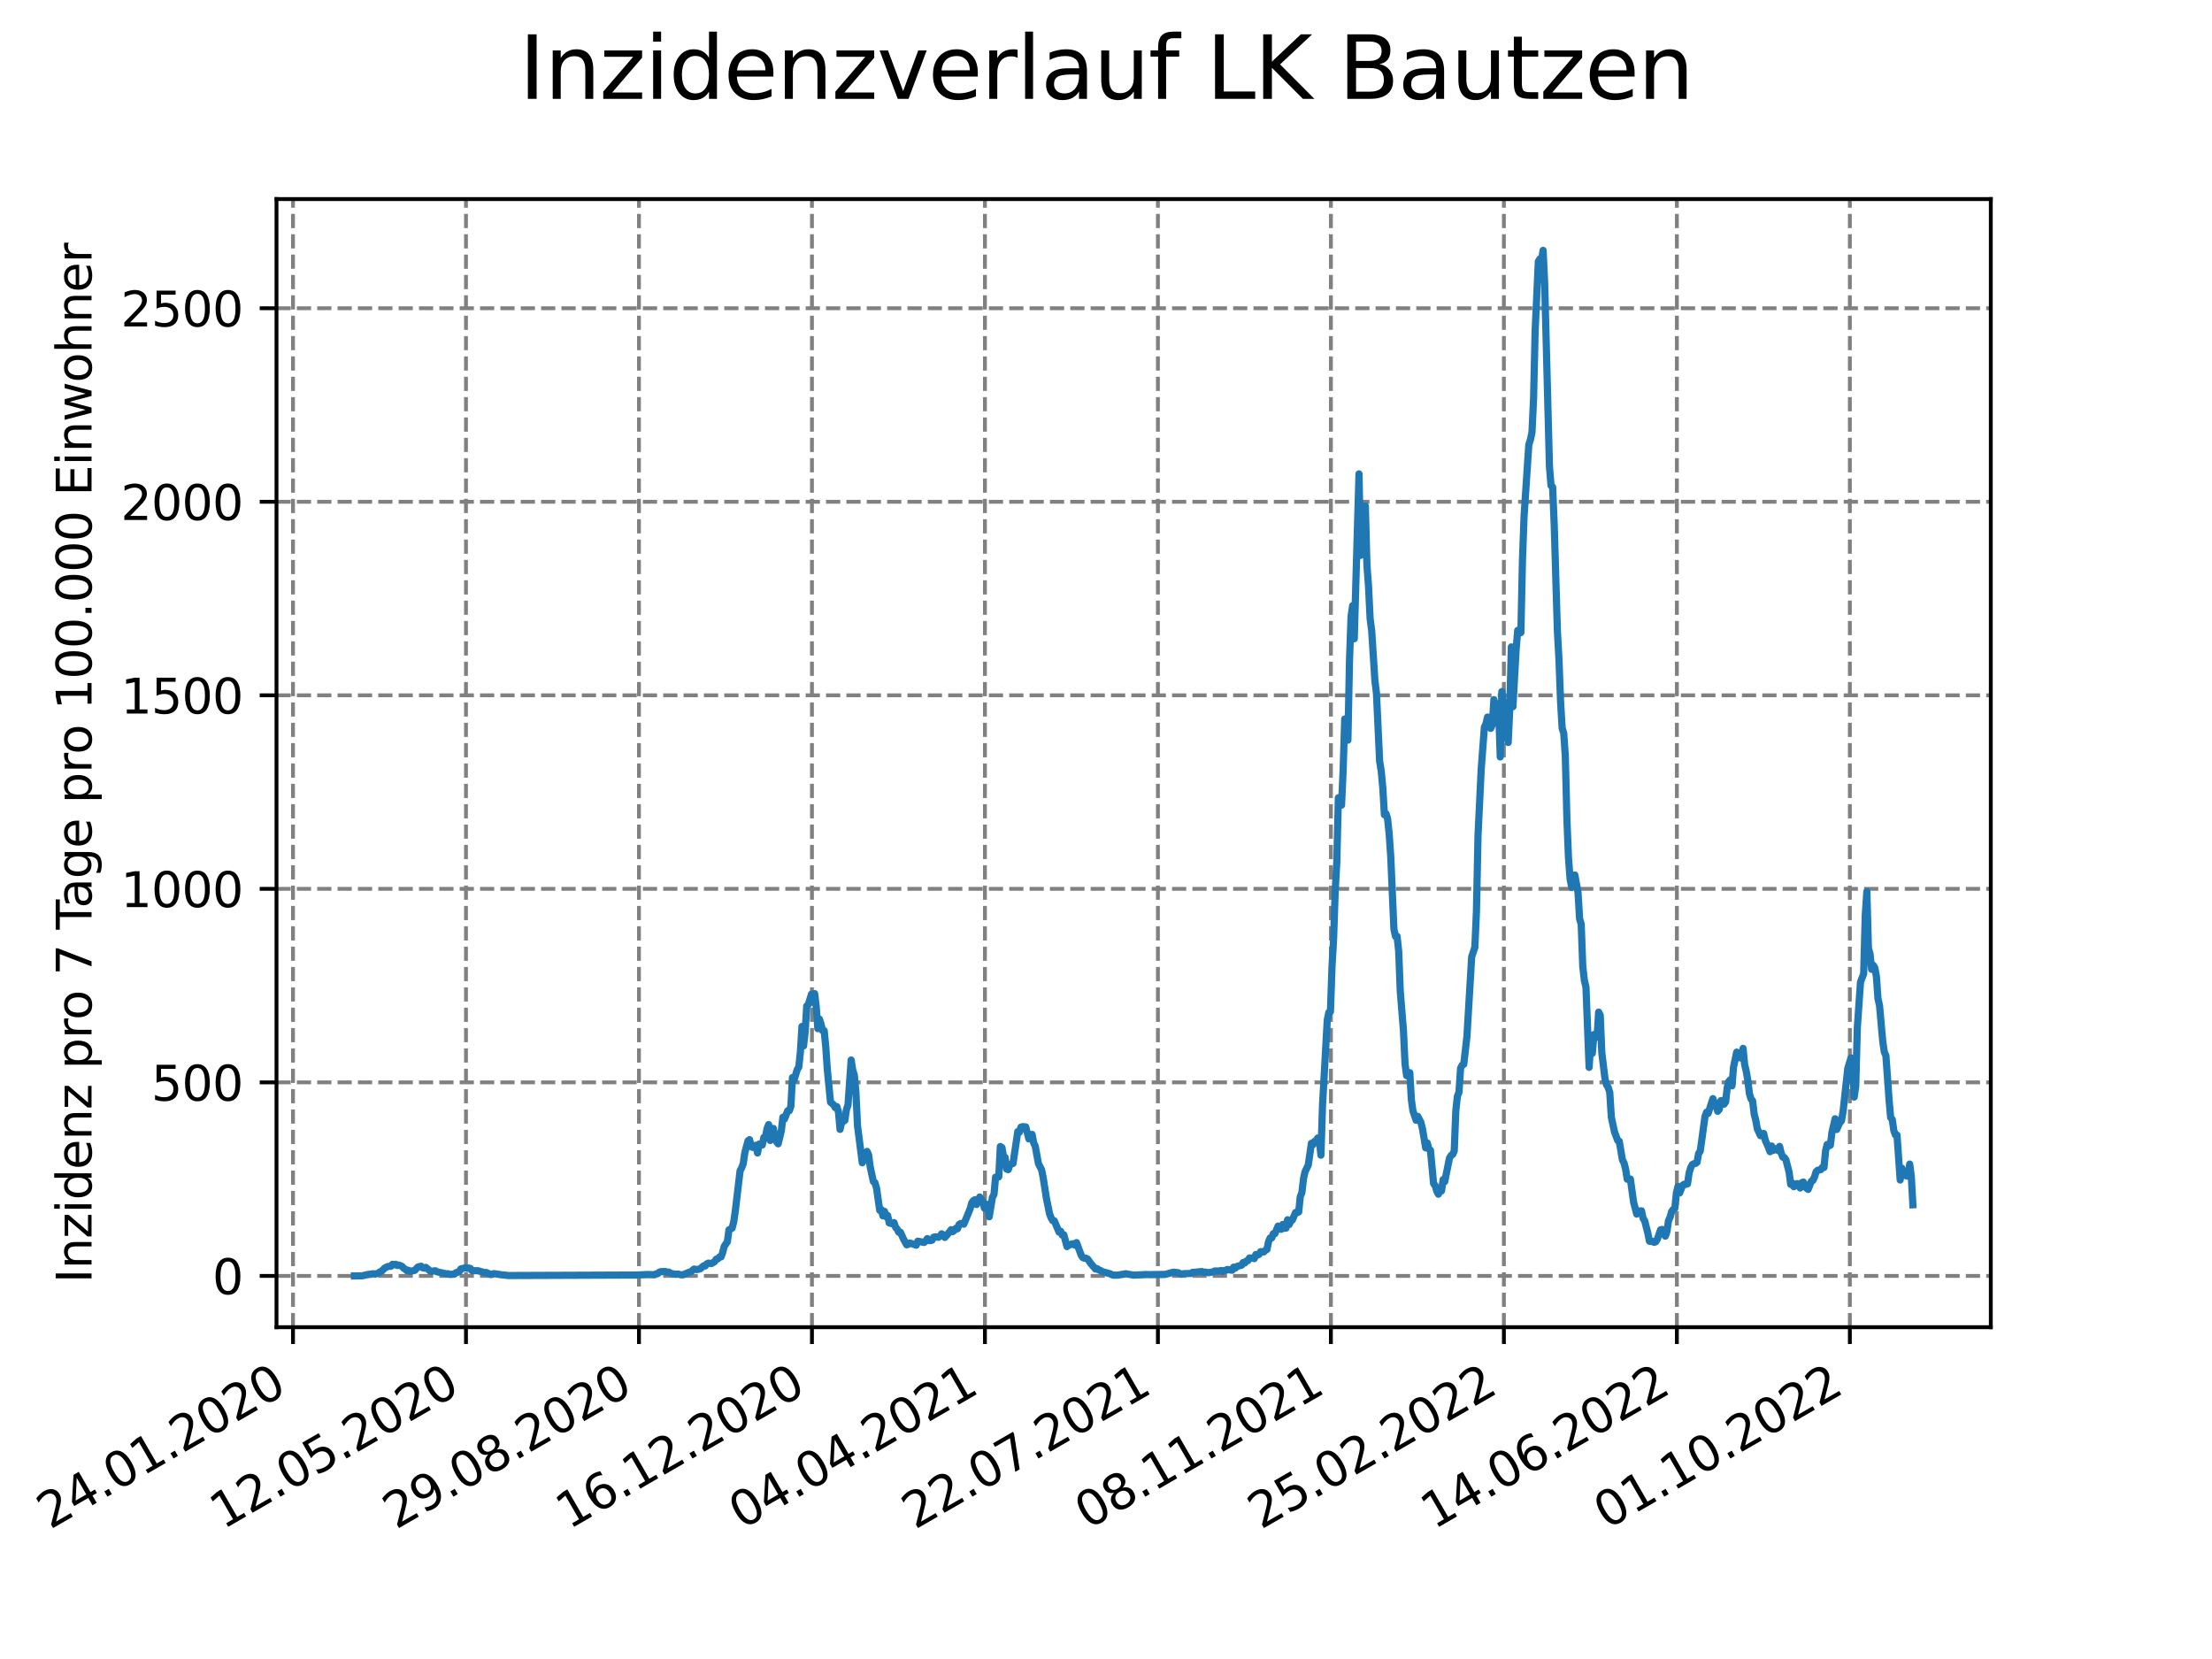 <?xml version="1.0" encoding="utf-8" standalone="no"?>
<!DOCTYPE svg PUBLIC "-//W3C//DTD SVG 1.1//EN"
  "http://www.w3.org/Graphics/SVG/1.1/DTD/svg11.dtd">
<svg xmlns:xlink="http://www.w3.org/1999/xlink" width="460.8pt" height="345.6pt" viewBox="0 0 460.8 345.6" xmlns="http://www.w3.org/2000/svg" version="1.1">
 <defs>
  <style type="text/css">*{stroke-linejoin: round; stroke-linecap: butt}</style>
 </defs>
 <g id="figure_1">
  <g id="patch_1">
   <path d="M 0 345.6 
L 460.8 345.6 
L 460.8 0 
L 0 0 
z
" style="fill: #ffffff"/>
  </g>
  <g id="axes_1">
   <g id="patch_2">
    <path d="M 57.6 276.48 
L 414.72 276.48 
L 414.72 41.472 
L 57.6 41.472 
z
" style="fill: #ffffff"/>
   </g>
   <g id="matplotlib.axis_1">
    <g id="xtick_1">
     <g id="line2d_1">
      <path d="M 61.036 276.48 
L 61.036 41.472 
" clip-path="url(#p837b05afe1)" style="fill: none; stroke-dasharray: 2.96,1.28; stroke-dashoffset: 0; stroke: #808080; stroke-width: 0.8"/>
     </g>
     <g id="line2d_2">
      <defs>
       <path id="mcf8ef1cd35" d="M 0 0 
L 0 3.5 
" style="stroke: #000000; stroke-width: 0.8"/>
      </defs>
      <g>
       <use xlink:href="#mcf8ef1cd35" x="61.036" y="276.48" style="stroke: #000000; stroke-width: 0.8"/>
      </g>
     </g>
     <g id="text_1">
      <!-- 24.01.2020 -->
      <g transform="translate(10.41 318.689) rotate(-30) scale(0.1 -0.1)">
       <defs>
        <path id="DejaVuSans-32" d="M 1228 531 
L 3431 531 
L 3431 0 
L 469 0 
L 469 531 
Q 828 903 1448 1529 
Q 2069 2156 2228 2338 
Q 2531 2678 2651 2914 
Q 2772 3150 2772 3378 
Q 2772 3750 2511 3984 
Q 2250 4219 1831 4219 
Q 1534 4219 1204 4116 
Q 875 4013 500 3803 
L 500 4441 
Q 881 4594 1212 4672 
Q 1544 4750 1819 4750 
Q 2544 4750 2975 4387 
Q 3406 4025 3406 3419 
Q 3406 3131 3298 2873 
Q 3191 2616 2906 2266 
Q 2828 2175 2409 1742 
Q 1991 1309 1228 531 
z
" transform="scale(0.016)"/>
        <path id="DejaVuSans-34" d="M 2419 4116 
L 825 1625 
L 2419 1625 
L 2419 4116 
z
M 2253 4666 
L 3047 4666 
L 3047 1625 
L 3713 1625 
L 3713 1100 
L 3047 1100 
L 3047 0 
L 2419 0 
L 2419 1100 
L 313 1100 
L 313 1709 
L 2253 4666 
z
" transform="scale(0.016)"/>
        <path id="DejaVuSans-2e" d="M 684 794 
L 1344 794 
L 1344 0 
L 684 0 
L 684 794 
z
" transform="scale(0.016)"/>
        <path id="DejaVuSans-30" d="M 2034 4250 
Q 1547 4250 1301 3770 
Q 1056 3291 1056 2328 
Q 1056 1369 1301 889 
Q 1547 409 2034 409 
Q 2525 409 2770 889 
Q 3016 1369 3016 2328 
Q 3016 3291 2770 3770 
Q 2525 4250 2034 4250 
z
M 2034 4750 
Q 2819 4750 3233 4129 
Q 3647 3509 3647 2328 
Q 3647 1150 3233 529 
Q 2819 -91 2034 -91 
Q 1250 -91 836 529 
Q 422 1150 422 2328 
Q 422 3509 836 4129 
Q 1250 4750 2034 4750 
z
" transform="scale(0.016)"/>
        <path id="DejaVuSans-31" d="M 794 531 
L 1825 531 
L 1825 4091 
L 703 3866 
L 703 4441 
L 1819 4666 
L 2450 4666 
L 2450 531 
L 3481 531 
L 3481 0 
L 794 0 
L 794 531 
z
" transform="scale(0.016)"/>
       </defs>
       <use xlink:href="#DejaVuSans-32"/>
       <use xlink:href="#DejaVuSans-34" x="63.623"/>
       <use xlink:href="#DejaVuSans-2e" x="127.246"/>
       <use xlink:href="#DejaVuSans-30" x="159.033"/>
       <use xlink:href="#DejaVuSans-31" x="222.656"/>
       <use xlink:href="#DejaVuSans-2e" x="286.279"/>
       <use xlink:href="#DejaVuSans-32" x="318.066"/>
       <use xlink:href="#DejaVuSans-30" x="381.689"/>
       <use xlink:href="#DejaVuSans-32" x="445.312"/>
       <use xlink:href="#DejaVuSans-30" x="508.936"/>
      </g>
     </g>
    </g>
    <g id="xtick_2">
     <g id="line2d_3">
      <path d="M 97.072 276.48 
L 97.072 41.472 
" clip-path="url(#p837b05afe1)" style="fill: none; stroke-dasharray: 2.96,1.28; stroke-dashoffset: 0; stroke: #808080; stroke-width: 0.8"/>
     </g>
     <g id="line2d_4">
      <g>
       <use xlink:href="#mcf8ef1cd35" x="97.072" y="276.48" style="stroke: #000000; stroke-width: 0.8"/>
      </g>
     </g>
     <g id="text_2">
      <!-- 12.05.2020 -->
      <g transform="translate(46.446 318.689) rotate(-30) scale(0.1 -0.1)">
       <defs>
        <path id="DejaVuSans-35" d="M 691 4666 
L 3169 4666 
L 3169 4134 
L 1269 4134 
L 1269 2991 
Q 1406 3038 1543 3061 
Q 1681 3084 1819 3084 
Q 2600 3084 3056 2656 
Q 3513 2228 3513 1497 
Q 3513 744 3044 326 
Q 2575 -91 1722 -91 
Q 1428 -91 1123 -41 
Q 819 9 494 109 
L 494 744 
Q 775 591 1075 516 
Q 1375 441 1709 441 
Q 2250 441 2565 725 
Q 2881 1009 2881 1497 
Q 2881 1984 2565 2268 
Q 2250 2553 1709 2553 
Q 1456 2553 1204 2497 
Q 953 2441 691 2322 
L 691 4666 
z
" transform="scale(0.016)"/>
       </defs>
       <use xlink:href="#DejaVuSans-31"/>
       <use xlink:href="#DejaVuSans-32" x="63.623"/>
       <use xlink:href="#DejaVuSans-2e" x="127.246"/>
       <use xlink:href="#DejaVuSans-30" x="159.033"/>
       <use xlink:href="#DejaVuSans-35" x="222.656"/>
       <use xlink:href="#DejaVuSans-2e" x="286.279"/>
       <use xlink:href="#DejaVuSans-32" x="318.066"/>
       <use xlink:href="#DejaVuSans-30" x="381.689"/>
       <use xlink:href="#DejaVuSans-32" x="445.312"/>
       <use xlink:href="#DejaVuSans-30" x="508.936"/>
      </g>
     </g>
    </g>
    <g id="xtick_3">
     <g id="line2d_5">
      <path d="M 133.108 276.48 
L 133.108 41.472 
" clip-path="url(#p837b05afe1)" style="fill: none; stroke-dasharray: 2.96,1.28; stroke-dashoffset: 0; stroke: #808080; stroke-width: 0.8"/>
     </g>
     <g id="line2d_6">
      <g>
       <use xlink:href="#mcf8ef1cd35" x="133.108" y="276.48" style="stroke: #000000; stroke-width: 0.8"/>
      </g>
     </g>
     <g id="text_3">
      <!-- 29.08.2020 -->
      <g transform="translate(82.482 318.689) rotate(-30) scale(0.1 -0.1)">
       <defs>
        <path id="DejaVuSans-39" d="M 703 97 
L 703 672 
Q 941 559 1184 500 
Q 1428 441 1663 441 
Q 2288 441 2617 861 
Q 2947 1281 2994 2138 
Q 2813 1869 2534 1725 
Q 2256 1581 1919 1581 
Q 1219 1581 811 2004 
Q 403 2428 403 3163 
Q 403 3881 828 4315 
Q 1253 4750 1959 4750 
Q 2769 4750 3195 4129 
Q 3622 3509 3622 2328 
Q 3622 1225 3098 567 
Q 2575 -91 1691 -91 
Q 1453 -91 1209 -44 
Q 966 3 703 97 
z
M 1959 2075 
Q 2384 2075 2632 2365 
Q 2881 2656 2881 3163 
Q 2881 3666 2632 3958 
Q 2384 4250 1959 4250 
Q 1534 4250 1286 3958 
Q 1038 3666 1038 3163 
Q 1038 2656 1286 2365 
Q 1534 2075 1959 2075 
z
" transform="scale(0.016)"/>
        <path id="DejaVuSans-38" d="M 2034 2216 
Q 1584 2216 1326 1975 
Q 1069 1734 1069 1313 
Q 1069 891 1326 650 
Q 1584 409 2034 409 
Q 2484 409 2743 651 
Q 3003 894 3003 1313 
Q 3003 1734 2745 1975 
Q 2488 2216 2034 2216 
z
M 1403 2484 
Q 997 2584 770 2862 
Q 544 3141 544 3541 
Q 544 4100 942 4425 
Q 1341 4750 2034 4750 
Q 2731 4750 3128 4425 
Q 3525 4100 3525 3541 
Q 3525 3141 3298 2862 
Q 3072 2584 2669 2484 
Q 3125 2378 3379 2068 
Q 3634 1759 3634 1313 
Q 3634 634 3220 271 
Q 2806 -91 2034 -91 
Q 1263 -91 848 271 
Q 434 634 434 1313 
Q 434 1759 690 2068 
Q 947 2378 1403 2484 
z
M 1172 3481 
Q 1172 3119 1398 2916 
Q 1625 2713 2034 2713 
Q 2441 2713 2670 2916 
Q 2900 3119 2900 3481 
Q 2900 3844 2670 4047 
Q 2441 4250 2034 4250 
Q 1625 4250 1398 4047 
Q 1172 3844 1172 3481 
z
" transform="scale(0.016)"/>
       </defs>
       <use xlink:href="#DejaVuSans-32"/>
       <use xlink:href="#DejaVuSans-39" x="63.623"/>
       <use xlink:href="#DejaVuSans-2e" x="127.246"/>
       <use xlink:href="#DejaVuSans-30" x="159.033"/>
       <use xlink:href="#DejaVuSans-38" x="222.656"/>
       <use xlink:href="#DejaVuSans-2e" x="286.279"/>
       <use xlink:href="#DejaVuSans-32" x="318.066"/>
       <use xlink:href="#DejaVuSans-30" x="381.689"/>
       <use xlink:href="#DejaVuSans-32" x="445.312"/>
       <use xlink:href="#DejaVuSans-30" x="508.936"/>
      </g>
     </g>
    </g>
    <g id="xtick_4">
     <g id="line2d_7">
      <path d="M 169.144 276.48 
L 169.144 41.472 
" clip-path="url(#p837b05afe1)" style="fill: none; stroke-dasharray: 2.96,1.28; stroke-dashoffset: 0; stroke: #808080; stroke-width: 0.8"/>
     </g>
     <g id="line2d_8">
      <g>
       <use xlink:href="#mcf8ef1cd35" x="169.144" y="276.48" style="stroke: #000000; stroke-width: 0.8"/>
      </g>
     </g>
     <g id="text_4">
      <!-- 16.12.2020 -->
      <g transform="translate(118.518 318.689) rotate(-30) scale(0.1 -0.1)">
       <defs>
        <path id="DejaVuSans-36" d="M 2113 2584 
Q 1688 2584 1439 2293 
Q 1191 2003 1191 1497 
Q 1191 994 1439 701 
Q 1688 409 2113 409 
Q 2538 409 2786 701 
Q 3034 994 3034 1497 
Q 3034 2003 2786 2293 
Q 2538 2584 2113 2584 
z
M 3366 4563 
L 3366 3988 
Q 3128 4100 2886 4159 
Q 2644 4219 2406 4219 
Q 1781 4219 1451 3797 
Q 1122 3375 1075 2522 
Q 1259 2794 1537 2939 
Q 1816 3084 2150 3084 
Q 2853 3084 3261 2657 
Q 3669 2231 3669 1497 
Q 3669 778 3244 343 
Q 2819 -91 2113 -91 
Q 1303 -91 875 529 
Q 447 1150 447 2328 
Q 447 3434 972 4092 
Q 1497 4750 2381 4750 
Q 2619 4750 2861 4703 
Q 3103 4656 3366 4563 
z
" transform="scale(0.016)"/>
       </defs>
       <use xlink:href="#DejaVuSans-31"/>
       <use xlink:href="#DejaVuSans-36" x="63.623"/>
       <use xlink:href="#DejaVuSans-2e" x="127.246"/>
       <use xlink:href="#DejaVuSans-31" x="159.033"/>
       <use xlink:href="#DejaVuSans-32" x="222.656"/>
       <use xlink:href="#DejaVuSans-2e" x="286.279"/>
       <use xlink:href="#DejaVuSans-32" x="318.066"/>
       <use xlink:href="#DejaVuSans-30" x="381.689"/>
       <use xlink:href="#DejaVuSans-32" x="445.312"/>
       <use xlink:href="#DejaVuSans-30" x="508.936"/>
      </g>
     </g>
    </g>
    <g id="xtick_5">
     <g id="line2d_9">
      <path d="M 205.18 276.48 
L 205.18 41.472 
" clip-path="url(#p837b05afe1)" style="fill: none; stroke-dasharray: 2.96,1.28; stroke-dashoffset: 0; stroke: #808080; stroke-width: 0.8"/>
     </g>
     <g id="line2d_10">
      <g>
       <use xlink:href="#mcf8ef1cd35" x="205.18" y="276.48" style="stroke: #000000; stroke-width: 0.8"/>
      </g>
     </g>
     <g id="text_5">
      <!-- 04.04.2021 -->
      <g transform="translate(154.554 318.689) rotate(-30) scale(0.1 -0.1)">
       <use xlink:href="#DejaVuSans-30"/>
       <use xlink:href="#DejaVuSans-34" x="63.623"/>
       <use xlink:href="#DejaVuSans-2e" x="127.246"/>
       <use xlink:href="#DejaVuSans-30" x="159.033"/>
       <use xlink:href="#DejaVuSans-34" x="222.656"/>
       <use xlink:href="#DejaVuSans-2e" x="286.279"/>
       <use xlink:href="#DejaVuSans-32" x="318.066"/>
       <use xlink:href="#DejaVuSans-30" x="381.689"/>
       <use xlink:href="#DejaVuSans-32" x="445.312"/>
       <use xlink:href="#DejaVuSans-31" x="508.936"/>
      </g>
     </g>
    </g>
    <g id="xtick_6">
     <g id="line2d_11">
      <path d="M 241.216 276.48 
L 241.216 41.472 
" clip-path="url(#p837b05afe1)" style="fill: none; stroke-dasharray: 2.96,1.28; stroke-dashoffset: 0; stroke: #808080; stroke-width: 0.8"/>
     </g>
     <g id="line2d_12">
      <g>
       <use xlink:href="#mcf8ef1cd35" x="241.216" y="276.48" style="stroke: #000000; stroke-width: 0.8"/>
      </g>
     </g>
     <g id="text_6">
      <!-- 22.07.2021 -->
      <g transform="translate(190.59 318.689) rotate(-30) scale(0.1 -0.1)">
       <defs>
        <path id="DejaVuSans-37" d="M 525 4666 
L 3525 4666 
L 3525 4397 
L 1831 0 
L 1172 0 
L 2766 4134 
L 525 4134 
L 525 4666 
z
" transform="scale(0.016)"/>
       </defs>
       <use xlink:href="#DejaVuSans-32"/>
       <use xlink:href="#DejaVuSans-32" x="63.623"/>
       <use xlink:href="#DejaVuSans-2e" x="127.246"/>
       <use xlink:href="#DejaVuSans-30" x="159.033"/>
       <use xlink:href="#DejaVuSans-37" x="222.656"/>
       <use xlink:href="#DejaVuSans-2e" x="286.279"/>
       <use xlink:href="#DejaVuSans-32" x="318.066"/>
       <use xlink:href="#DejaVuSans-30" x="381.689"/>
       <use xlink:href="#DejaVuSans-32" x="445.312"/>
       <use xlink:href="#DejaVuSans-31" x="508.936"/>
      </g>
     </g>
    </g>
    <g id="xtick_7">
     <g id="line2d_13">
      <path d="M 277.252 276.48 
L 277.252 41.472 
" clip-path="url(#p837b05afe1)" style="fill: none; stroke-dasharray: 2.96,1.28; stroke-dashoffset: 0; stroke: #808080; stroke-width: 0.8"/>
     </g>
     <g id="line2d_14">
      <g>
       <use xlink:href="#mcf8ef1cd35" x="277.252" y="276.48" style="stroke: #000000; stroke-width: 0.8"/>
      </g>
     </g>
     <g id="text_7">
      <!-- 08.11.2021 -->
      <g transform="translate(226.626 318.689) rotate(-30) scale(0.1 -0.1)">
       <use xlink:href="#DejaVuSans-30"/>
       <use xlink:href="#DejaVuSans-38" x="63.623"/>
       <use xlink:href="#DejaVuSans-2e" x="127.246"/>
       <use xlink:href="#DejaVuSans-31" x="159.033"/>
       <use xlink:href="#DejaVuSans-31" x="222.656"/>
       <use xlink:href="#DejaVuSans-2e" x="286.279"/>
       <use xlink:href="#DejaVuSans-32" x="318.066"/>
       <use xlink:href="#DejaVuSans-30" x="381.689"/>
       <use xlink:href="#DejaVuSans-32" x="445.312"/>
       <use xlink:href="#DejaVuSans-31" x="508.936"/>
      </g>
     </g>
    </g>
    <g id="xtick_8">
     <g id="line2d_15">
      <path d="M 313.287 276.48 
L 313.287 41.472 
" clip-path="url(#p837b05afe1)" style="fill: none; stroke-dasharray: 2.96,1.28; stroke-dashoffset: 0; stroke: #808080; stroke-width: 0.8"/>
     </g>
     <g id="line2d_16">
      <g>
       <use xlink:href="#mcf8ef1cd35" x="313.287" y="276.48" style="stroke: #000000; stroke-width: 0.8"/>
      </g>
     </g>
     <g id="text_8">
      <!-- 25.02.2022 -->
      <g transform="translate(262.662 318.689) rotate(-30) scale(0.1 -0.1)">
       <use xlink:href="#DejaVuSans-32"/>
       <use xlink:href="#DejaVuSans-35" x="63.623"/>
       <use xlink:href="#DejaVuSans-2e" x="127.246"/>
       <use xlink:href="#DejaVuSans-30" x="159.033"/>
       <use xlink:href="#DejaVuSans-32" x="222.656"/>
       <use xlink:href="#DejaVuSans-2e" x="286.279"/>
       <use xlink:href="#DejaVuSans-32" x="318.066"/>
       <use xlink:href="#DejaVuSans-30" x="381.689"/>
       <use xlink:href="#DejaVuSans-32" x="445.312"/>
       <use xlink:href="#DejaVuSans-32" x="508.936"/>
      </g>
     </g>
    </g>
    <g id="xtick_9">
     <g id="line2d_17">
      <path d="M 349.323 276.48 
L 349.323 41.472 
" clip-path="url(#p837b05afe1)" style="fill: none; stroke-dasharray: 2.96,1.28; stroke-dashoffset: 0; stroke: #808080; stroke-width: 0.8"/>
     </g>
     <g id="line2d_18">
      <g>
       <use xlink:href="#mcf8ef1cd35" x="349.323" y="276.48" style="stroke: #000000; stroke-width: 0.8"/>
      </g>
     </g>
     <g id="text_9">
      <!-- 14.06.2022 -->
      <g transform="translate(298.698 318.689) rotate(-30) scale(0.1 -0.1)">
       <use xlink:href="#DejaVuSans-31"/>
       <use xlink:href="#DejaVuSans-34" x="63.623"/>
       <use xlink:href="#DejaVuSans-2e" x="127.246"/>
       <use xlink:href="#DejaVuSans-30" x="159.033"/>
       <use xlink:href="#DejaVuSans-36" x="222.656"/>
       <use xlink:href="#DejaVuSans-2e" x="286.279"/>
       <use xlink:href="#DejaVuSans-32" x="318.066"/>
       <use xlink:href="#DejaVuSans-30" x="381.689"/>
       <use xlink:href="#DejaVuSans-32" x="445.312"/>
       <use xlink:href="#DejaVuSans-32" x="508.936"/>
      </g>
     </g>
    </g>
    <g id="xtick_10">
     <g id="line2d_19">
      <path d="M 385.359 276.48 
L 385.359 41.472 
" clip-path="url(#p837b05afe1)" style="fill: none; stroke-dasharray: 2.96,1.28; stroke-dashoffset: 0; stroke: #808080; stroke-width: 0.8"/>
     </g>
     <g id="line2d_20">
      <g>
       <use xlink:href="#mcf8ef1cd35" x="385.359" y="276.48" style="stroke: #000000; stroke-width: 0.8"/>
      </g>
     </g>
     <g id="text_10">
      <!-- 01.10.2022 -->
      <g transform="translate(334.734 318.689) rotate(-30) scale(0.1 -0.1)">
       <use xlink:href="#DejaVuSans-30"/>
       <use xlink:href="#DejaVuSans-31" x="63.623"/>
       <use xlink:href="#DejaVuSans-2e" x="127.246"/>
       <use xlink:href="#DejaVuSans-31" x="159.033"/>
       <use xlink:href="#DejaVuSans-30" x="222.656"/>
       <use xlink:href="#DejaVuSans-2e" x="286.279"/>
       <use xlink:href="#DejaVuSans-32" x="318.066"/>
       <use xlink:href="#DejaVuSans-30" x="381.689"/>
       <use xlink:href="#DejaVuSans-32" x="445.312"/>
       <use xlink:href="#DejaVuSans-32" x="508.936"/>
      </g>
     </g>
    </g>
   </g>
   <g id="matplotlib.axis_2">
    <g id="ytick_1">
     <g id="line2d_21">
      <path d="M 57.6 265.798 
L 414.72 265.798 
" clip-path="url(#p837b05afe1)" style="fill: none; stroke-dasharray: 2.96,1.28; stroke-dashoffset: 0; stroke: #808080; stroke-width: 0.8"/>
     </g>
     <g id="line2d_22">
      <defs>
       <path id="m44901a40d3" d="M 0 0 
L -3.5 0 
" style="stroke: #000000; stroke-width: 0.8"/>
      </defs>
      <g>
       <use xlink:href="#m44901a40d3" x="57.6" y="265.798" style="stroke: #000000; stroke-width: 0.8"/>
      </g>
     </g>
     <g id="text_11">
      <!-- 0 -->
      <g transform="translate(44.237 269.597) scale(0.1 -0.1)">
       <use xlink:href="#DejaVuSans-30"/>
      </g>
     </g>
    </g>
    <g id="ytick_2">
     <g id="line2d_23">
      <path d="M 57.6 225.48 
L 414.72 225.48 
" clip-path="url(#p837b05afe1)" style="fill: none; stroke-dasharray: 2.96,1.28; stroke-dashoffset: 0; stroke: #808080; stroke-width: 0.8"/>
     </g>
     <g id="line2d_24">
      <g>
       <use xlink:href="#m44901a40d3" x="57.6" y="225.48" style="stroke: #000000; stroke-width: 0.8"/>
      </g>
     </g>
     <g id="text_12">
      <!-- 500 -->
      <g transform="translate(31.512 229.279) scale(0.1 -0.1)">
       <use xlink:href="#DejaVuSans-35"/>
       <use xlink:href="#DejaVuSans-30" x="63.623"/>
       <use xlink:href="#DejaVuSans-30" x="127.246"/>
      </g>
     </g>
    </g>
    <g id="ytick_3">
     <g id="line2d_25">
      <path d="M 57.6 185.161 
L 414.72 185.161 
" clip-path="url(#p837b05afe1)" style="fill: none; stroke-dasharray: 2.96,1.28; stroke-dashoffset: 0; stroke: #808080; stroke-width: 0.8"/>
     </g>
     <g id="line2d_26">
      <g>
       <use xlink:href="#m44901a40d3" x="57.6" y="185.161" style="stroke: #000000; stroke-width: 0.8"/>
      </g>
     </g>
     <g id="text_13">
      <!-- 1000 -->
      <g transform="translate(25.15 188.961) scale(0.1 -0.1)">
       <use xlink:href="#DejaVuSans-31"/>
       <use xlink:href="#DejaVuSans-30" x="63.623"/>
       <use xlink:href="#DejaVuSans-30" x="127.246"/>
       <use xlink:href="#DejaVuSans-30" x="190.869"/>
      </g>
     </g>
    </g>
    <g id="ytick_4">
     <g id="line2d_27">
      <path d="M 57.6 144.843 
L 414.72 144.843 
" clip-path="url(#p837b05afe1)" style="fill: none; stroke-dasharray: 2.96,1.28; stroke-dashoffset: 0; stroke: #808080; stroke-width: 0.8"/>
     </g>
     <g id="line2d_28">
      <g>
       <use xlink:href="#m44901a40d3" x="57.6" y="144.843" style="stroke: #000000; stroke-width: 0.8"/>
      </g>
     </g>
     <g id="text_14">
      <!-- 1500 -->
      <g transform="translate(25.15 148.643) scale(0.1 -0.1)">
       <use xlink:href="#DejaVuSans-31"/>
       <use xlink:href="#DejaVuSans-35" x="63.623"/>
       <use xlink:href="#DejaVuSans-30" x="127.246"/>
       <use xlink:href="#DejaVuSans-30" x="190.869"/>
      </g>
     </g>
    </g>
    <g id="ytick_5">
     <g id="line2d_29">
      <path d="M 57.6 104.525 
L 414.72 104.525 
" clip-path="url(#p837b05afe1)" style="fill: none; stroke-dasharray: 2.96,1.28; stroke-dashoffset: 0; stroke: #808080; stroke-width: 0.8"/>
     </g>
     <g id="line2d_30">
      <g>
       <use xlink:href="#m44901a40d3" x="57.6" y="104.525" style="stroke: #000000; stroke-width: 0.8"/>
      </g>
     </g>
     <g id="text_15">
      <!-- 2000 -->
      <g transform="translate(25.15 108.324) scale(0.1 -0.1)">
       <use xlink:href="#DejaVuSans-32"/>
       <use xlink:href="#DejaVuSans-30" x="63.623"/>
       <use xlink:href="#DejaVuSans-30" x="127.246"/>
       <use xlink:href="#DejaVuSans-30" x="190.869"/>
      </g>
     </g>
    </g>
    <g id="ytick_6">
     <g id="line2d_31">
      <path d="M 57.6 64.207 
L 414.72 64.207 
" clip-path="url(#p837b05afe1)" style="fill: none; stroke-dasharray: 2.96,1.28; stroke-dashoffset: 0; stroke: #808080; stroke-width: 0.8"/>
     </g>
     <g id="line2d_32">
      <g>
       <use xlink:href="#m44901a40d3" x="57.6" y="64.207" style="stroke: #000000; stroke-width: 0.8"/>
      </g>
     </g>
     <g id="text_16">
      <!-- 2500 -->
      <g transform="translate(25.15 68.006) scale(0.1 -0.1)">
       <use xlink:href="#DejaVuSans-32"/>
       <use xlink:href="#DejaVuSans-35" x="63.623"/>
       <use xlink:href="#DejaVuSans-30" x="127.246"/>
       <use xlink:href="#DejaVuSans-30" x="190.869"/>
      </g>
     </g>
    </g>
    <g id="text_17">
     <!-- Inzidenz pro 7 Tage pro 100.000 Einwohner -->
     <g transform="translate(19.07 267.301) rotate(-90) scale(0.1 -0.1)">
      <defs>
       <path id="DejaVuSans-49" d="M 628 4666 
L 1259 4666 
L 1259 0 
L 628 0 
L 628 4666 
z
" transform="scale(0.016)"/>
       <path id="DejaVuSans-6e" d="M 3513 2113 
L 3513 0 
L 2938 0 
L 2938 2094 
Q 2938 2591 2744 2837 
Q 2550 3084 2163 3084 
Q 1697 3084 1428 2787 
Q 1159 2491 1159 1978 
L 1159 0 
L 581 0 
L 581 3500 
L 1159 3500 
L 1159 2956 
Q 1366 3272 1645 3428 
Q 1925 3584 2291 3584 
Q 2894 3584 3203 3211 
Q 3513 2838 3513 2113 
z
" transform="scale(0.016)"/>
       <path id="DejaVuSans-7a" d="M 353 3500 
L 3084 3500 
L 3084 2975 
L 922 459 
L 3084 459 
L 3084 0 
L 275 0 
L 275 525 
L 2438 3041 
L 353 3041 
L 353 3500 
z
" transform="scale(0.016)"/>
       <path id="DejaVuSans-69" d="M 603 3500 
L 1178 3500 
L 1178 0 
L 603 0 
L 603 3500 
z
M 603 4863 
L 1178 4863 
L 1178 4134 
L 603 4134 
L 603 4863 
z
" transform="scale(0.016)"/>
       <path id="DejaVuSans-64" d="M 2906 2969 
L 2906 4863 
L 3481 4863 
L 3481 0 
L 2906 0 
L 2906 525 
Q 2725 213 2448 61 
Q 2172 -91 1784 -91 
Q 1150 -91 751 415 
Q 353 922 353 1747 
Q 353 2572 751 3078 
Q 1150 3584 1784 3584 
Q 2172 3584 2448 3432 
Q 2725 3281 2906 2969 
z
M 947 1747 
Q 947 1113 1208 752 
Q 1469 391 1925 391 
Q 2381 391 2643 752 
Q 2906 1113 2906 1747 
Q 2906 2381 2643 2742 
Q 2381 3103 1925 3103 
Q 1469 3103 1208 2742 
Q 947 2381 947 1747 
z
" transform="scale(0.016)"/>
       <path id="DejaVuSans-65" d="M 3597 1894 
L 3597 1613 
L 953 1613 
Q 991 1019 1311 708 
Q 1631 397 2203 397 
Q 2534 397 2845 478 
Q 3156 559 3463 722 
L 3463 178 
Q 3153 47 2828 -22 
Q 2503 -91 2169 -91 
Q 1331 -91 842 396 
Q 353 884 353 1716 
Q 353 2575 817 3079 
Q 1281 3584 2069 3584 
Q 2775 3584 3186 3129 
Q 3597 2675 3597 1894 
z
M 3022 2063 
Q 3016 2534 2758 2815 
Q 2500 3097 2075 3097 
Q 1594 3097 1305 2825 
Q 1016 2553 972 2059 
L 3022 2063 
z
" transform="scale(0.016)"/>
       <path id="DejaVuSans-20" transform="scale(0.016)"/>
       <path id="DejaVuSans-70" d="M 1159 525 
L 1159 -1331 
L 581 -1331 
L 581 3500 
L 1159 3500 
L 1159 2969 
Q 1341 3281 1617 3432 
Q 1894 3584 2278 3584 
Q 2916 3584 3314 3078 
Q 3713 2572 3713 1747 
Q 3713 922 3314 415 
Q 2916 -91 2278 -91 
Q 1894 -91 1617 61 
Q 1341 213 1159 525 
z
M 3116 1747 
Q 3116 2381 2855 2742 
Q 2594 3103 2138 3103 
Q 1681 3103 1420 2742 
Q 1159 2381 1159 1747 
Q 1159 1113 1420 752 
Q 1681 391 2138 391 
Q 2594 391 2855 752 
Q 3116 1113 3116 1747 
z
" transform="scale(0.016)"/>
       <path id="DejaVuSans-72" d="M 2631 2963 
Q 2534 3019 2420 3045 
Q 2306 3072 2169 3072 
Q 1681 3072 1420 2755 
Q 1159 2438 1159 1844 
L 1159 0 
L 581 0 
L 581 3500 
L 1159 3500 
L 1159 2956 
Q 1341 3275 1631 3429 
Q 1922 3584 2338 3584 
Q 2397 3584 2469 3576 
Q 2541 3569 2628 3553 
L 2631 2963 
z
" transform="scale(0.016)"/>
       <path id="DejaVuSans-6f" d="M 1959 3097 
Q 1497 3097 1228 2736 
Q 959 2375 959 1747 
Q 959 1119 1226 758 
Q 1494 397 1959 397 
Q 2419 397 2687 759 
Q 2956 1122 2956 1747 
Q 2956 2369 2687 2733 
Q 2419 3097 1959 3097 
z
M 1959 3584 
Q 2709 3584 3137 3096 
Q 3566 2609 3566 1747 
Q 3566 888 3137 398 
Q 2709 -91 1959 -91 
Q 1206 -91 779 398 
Q 353 888 353 1747 
Q 353 2609 779 3096 
Q 1206 3584 1959 3584 
z
" transform="scale(0.016)"/>
       <path id="DejaVuSans-54" d="M -19 4666 
L 3928 4666 
L 3928 4134 
L 2272 4134 
L 2272 0 
L 1638 0 
L 1638 4134 
L -19 4134 
L -19 4666 
z
" transform="scale(0.016)"/>
       <path id="DejaVuSans-61" d="M 2194 1759 
Q 1497 1759 1228 1600 
Q 959 1441 959 1056 
Q 959 750 1161 570 
Q 1363 391 1709 391 
Q 2188 391 2477 730 
Q 2766 1069 2766 1631 
L 2766 1759 
L 2194 1759 
z
M 3341 1997 
L 3341 0 
L 2766 0 
L 2766 531 
Q 2569 213 2275 61 
Q 1981 -91 1556 -91 
Q 1019 -91 701 211 
Q 384 513 384 1019 
Q 384 1609 779 1909 
Q 1175 2209 1959 2209 
L 2766 2209 
L 2766 2266 
Q 2766 2663 2505 2880 
Q 2244 3097 1772 3097 
Q 1472 3097 1187 3025 
Q 903 2953 641 2809 
L 641 3341 
Q 956 3463 1253 3523 
Q 1550 3584 1831 3584 
Q 2591 3584 2966 3190 
Q 3341 2797 3341 1997 
z
" transform="scale(0.016)"/>
       <path id="DejaVuSans-67" d="M 2906 1791 
Q 2906 2416 2648 2759 
Q 2391 3103 1925 3103 
Q 1463 3103 1205 2759 
Q 947 2416 947 1791 
Q 947 1169 1205 825 
Q 1463 481 1925 481 
Q 2391 481 2648 825 
Q 2906 1169 2906 1791 
z
M 3481 434 
Q 3481 -459 3084 -895 
Q 2688 -1331 1869 -1331 
Q 1566 -1331 1297 -1286 
Q 1028 -1241 775 -1147 
L 775 -588 
Q 1028 -725 1275 -790 
Q 1522 -856 1778 -856 
Q 2344 -856 2625 -561 
Q 2906 -266 2906 331 
L 2906 616 
Q 2728 306 2450 153 
Q 2172 0 1784 0 
Q 1141 0 747 490 
Q 353 981 353 1791 
Q 353 2603 747 3093 
Q 1141 3584 1784 3584 
Q 2172 3584 2450 3431 
Q 2728 3278 2906 2969 
L 2906 3500 
L 3481 3500 
L 3481 434 
z
" transform="scale(0.016)"/>
       <path id="DejaVuSans-45" d="M 628 4666 
L 3578 4666 
L 3578 4134 
L 1259 4134 
L 1259 2753 
L 3481 2753 
L 3481 2222 
L 1259 2222 
L 1259 531 
L 3634 531 
L 3634 0 
L 628 0 
L 628 4666 
z
" transform="scale(0.016)"/>
       <path id="DejaVuSans-77" d="M 269 3500 
L 844 3500 
L 1563 769 
L 2278 3500 
L 2956 3500 
L 3675 769 
L 4391 3500 
L 4966 3500 
L 4050 0 
L 3372 0 
L 2619 2869 
L 1863 0 
L 1184 0 
L 269 3500 
z
" transform="scale(0.016)"/>
       <path id="DejaVuSans-68" d="M 3513 2113 
L 3513 0 
L 2938 0 
L 2938 2094 
Q 2938 2591 2744 2837 
Q 2550 3084 2163 3084 
Q 1697 3084 1428 2787 
Q 1159 2491 1159 1978 
L 1159 0 
L 581 0 
L 581 4863 
L 1159 4863 
L 1159 2956 
Q 1366 3272 1645 3428 
Q 1925 3584 2291 3584 
Q 2894 3584 3203 3211 
Q 3513 2838 3513 2113 
z
" transform="scale(0.016)"/>
      </defs>
      <use xlink:href="#DejaVuSans-49"/>
      <use xlink:href="#DejaVuSans-6e" x="29.492"/>
      <use xlink:href="#DejaVuSans-7a" x="92.871"/>
      <use xlink:href="#DejaVuSans-69" x="145.361"/>
      <use xlink:href="#DejaVuSans-64" x="173.145"/>
      <use xlink:href="#DejaVuSans-65" x="236.621"/>
      <use xlink:href="#DejaVuSans-6e" x="298.145"/>
      <use xlink:href="#DejaVuSans-7a" x="361.523"/>
      <use xlink:href="#DejaVuSans-20" x="414.014"/>
      <use xlink:href="#DejaVuSans-70" x="445.801"/>
      <use xlink:href="#DejaVuSans-72" x="509.277"/>
      <use xlink:href="#DejaVuSans-6f" x="548.141"/>
      <use xlink:href="#DejaVuSans-20" x="609.322"/>
      <use xlink:href="#DejaVuSans-37" x="641.109"/>
      <use xlink:href="#DejaVuSans-20" x="704.732"/>
      <use xlink:href="#DejaVuSans-54" x="736.52"/>
      <use xlink:href="#DejaVuSans-61" x="781.104"/>
      <use xlink:href="#DejaVuSans-67" x="842.383"/>
      <use xlink:href="#DejaVuSans-65" x="905.859"/>
      <use xlink:href="#DejaVuSans-20" x="967.383"/>
      <use xlink:href="#DejaVuSans-70" x="999.17"/>
      <use xlink:href="#DejaVuSans-72" x="1062.646"/>
      <use xlink:href="#DejaVuSans-6f" x="1101.51"/>
      <use xlink:href="#DejaVuSans-20" x="1162.691"/>
      <use xlink:href="#DejaVuSans-31" x="1194.479"/>
      <use xlink:href="#DejaVuSans-30" x="1258.102"/>
      <use xlink:href="#DejaVuSans-30" x="1321.725"/>
      <use xlink:href="#DejaVuSans-2e" x="1385.348"/>
      <use xlink:href="#DejaVuSans-30" x="1417.135"/>
      <use xlink:href="#DejaVuSans-30" x="1480.758"/>
      <use xlink:href="#DejaVuSans-30" x="1544.381"/>
      <use xlink:href="#DejaVuSans-20" x="1608.004"/>
      <use xlink:href="#DejaVuSans-45" x="1639.791"/>
      <use xlink:href="#DejaVuSans-69" x="1702.975"/>
      <use xlink:href="#DejaVuSans-6e" x="1730.758"/>
      <use xlink:href="#DejaVuSans-77" x="1794.137"/>
      <use xlink:href="#DejaVuSans-6f" x="1875.924"/>
      <use xlink:href="#DejaVuSans-68" x="1937.105"/>
      <use xlink:href="#DejaVuSans-6e" x="2000.484"/>
      <use xlink:href="#DejaVuSans-65" x="2063.863"/>
      <use xlink:href="#DejaVuSans-72" x="2125.387"/>
     </g>
    </g>
   </g>
   <g id="line2d_33">
    <path d="M 73.833 265.798 
L 75.486 265.771 
L 76.478 265.529 
L 77.8 265.341 
L 78.131 265.421 
L 78.792 265.233 
L 79.122 264.964 
L 79.453 264.856 
L 80.114 264.184 
L 80.775 263.834 
L 81.437 263.78 
L 81.767 263.377 
L 82.098 263.484 
L 82.428 263.377 
L 82.759 263.619 
L 83.09 263.538 
L 83.751 263.807 
L 84.081 264.184 
L 84.412 264.372 
L 84.743 264.695 
L 85.073 264.614 
L 85.404 264.856 
L 86.396 264.641 
L 87.057 263.942 
L 87.718 263.78 
L 88.049 264.103 
L 88.379 264.184 
L 88.71 264.022 
L 89.702 264.856 
L 90.694 264.722 
L 91.024 264.937 
L 93.008 265.367 
L 93.338 265.341 
L 93.669 265.475 
L 94.661 265.421 
L 94.991 265.125 
L 95.653 264.937 
L 95.983 264.345 
L 96.975 264.103 
L 97.306 264.211 
L 97.636 264.157 
L 97.967 264.238 
L 98.298 264.695 
L 99.62 264.722 
L 100.942 265.125 
L 101.273 265.072 
L 101.934 265.394 
L 102.265 265.502 
L 102.926 265.314 
L 104.248 265.529 
L 105.901 265.717 
L 132.68 265.61 
L 134.995 265.502 
L 136.317 265.556 
L 136.648 265.367 
L 136.978 265.341 
L 137.309 265.045 
L 137.64 264.91 
L 138.631 264.883 
L 138.962 265.045 
L 139.293 264.991 
L 139.954 265.341 
L 140.946 265.448 
L 141.276 265.421 
L 141.937 265.583 
L 142.268 265.556 
L 143.59 265.018 
L 143.921 264.937 
L 144.582 264.372 
L 145.244 264.48 
L 145.905 264.291 
L 146.566 263.7 
L 146.897 263.726 
L 147.227 263.296 
L 147.558 263.135 
L 148.219 263.215 
L 148.88 262.812 
L 149.211 262.301 
L 149.541 262.247 
L 149.872 261.87 
L 150.203 261.843 
L 150.533 260.956 
L 150.864 259.638 
L 151.525 258.669 
L 151.856 256.194 
L 152.517 255.845 
L 152.847 254.527 
L 153.178 252.294 
L 154.17 243.901 
L 154.5 243.282 
L 154.831 242.394 
L 155.162 240.108 
L 155.823 237.66 
L 156.153 237.418 
L 156.484 238.87 
L 156.815 239.032 
L 157.145 238.709 
L 157.476 238.575 
L 157.807 240.189 
L 158.137 238.332 
L 158.798 238.521 
L 159.129 236.934 
L 159.46 236.853 
L 159.79 235.104 
L 160.121 234.27 
L 160.451 237.579 
L 161.113 235.077 
L 161.443 237.041 
L 161.774 237.848 
L 162.104 238.279 
L 162.766 235.562 
L 163.096 232.737 
L 163.427 233.114 
L 164.088 231.392 
L 164.419 231.392 
L 164.749 230.477 
L 165.08 224.479 
L 165.41 224.99 
L 166.072 222.838 
L 166.402 222.3 
L 166.733 219.179 
L 167.063 213.826 
L 167.394 217.888 
L 167.725 214.983 
L 168.055 209.576 
L 168.386 209.28 
L 169.047 207.101 
L 169.378 208.796 
L 169.708 206.993 
L 170.039 209.791 
L 170.37 214.283 
L 170.7 212.293 
L 171.031 213.315 
L 171.361 214.714 
L 171.692 214.714 
L 172.023 218.13 
L 172.353 222.892 
L 173.014 229.617 
L 173.676 230.155 
L 174.006 230.746 
L 174.337 230.531 
L 174.667 231.634 
L 174.998 235.266 
L 175.329 233.813 
L 175.99 233.41 
L 176.32 231.177 
L 176.651 230.208 
L 177.312 220.82 
L 177.643 222.945 
L 177.973 223.994 
L 178.304 227.545 
L 178.635 234.513 
L 179.626 242.233 
L 180.288 240.431 
L 180.618 239.866 
L 180.949 240.565 
L 181.279 243.094 
L 181.941 246.134 
L 182.271 246.376 
L 182.602 247.532 
L 183.263 252.132 
L 183.594 251.998 
L 183.924 253.289 
L 184.255 252.348 
L 184.586 253.45 
L 184.916 253.208 
L 185.247 254.769 
L 185.908 254.93 
L 186.239 254.688 
L 186.569 255.683 
L 186.9 256.033 
L 187.23 256.705 
L 187.561 256.679 
L 188.222 258.131 
L 188.883 259.315 
L 189.214 259.207 
L 189.545 258.938 
L 190.867 259.396 
L 191.198 258.562 
L 192.52 258.831 
L 192.851 258.508 
L 193.181 258.024 
L 193.512 258.427 
L 193.843 258.454 
L 194.173 258.346 
L 194.504 257.728 
L 194.834 257.647 
L 195.496 257.755 
L 195.826 257.486 
L 196.157 257.028 
L 196.487 257.217 
L 196.818 257.781 
L 197.479 257.028 
L 198.14 256.167 
L 198.471 256.571 
L 198.802 256.302 
L 199.132 255.872 
L 199.463 255.979 
L 199.793 255.091 
L 200.124 254.876 
L 200.785 255.011 
L 202.108 251.783 
L 202.438 250.572 
L 202.769 250.115 
L 203.099 249.927 
L 203.43 250.922 
L 204.091 249.362 
L 204.752 250.33 
L 205.083 251.702 
L 205.414 251.003 
L 205.744 250.895 
L 206.075 253.477 
L 206.736 249.442 
L 207.067 248.824 
L 207.397 245.219 
L 208.059 245.165 
L 208.389 238.844 
L 208.72 239.059 
L 209.05 240.915 
L 209.381 241.103 
L 209.712 243.551 
L 210.042 243.659 
L 210.373 242.637 
L 211.034 242.367 
L 212.026 235.723 
L 212.356 235.858 
L 212.687 234.808 
L 213.018 234.701 
L 213.679 234.755 
L 214.34 237.256 
L 214.671 236.611 
L 215.001 236.315 
L 215.332 238.09 
L 215.662 238.79 
L 216.324 242.394 
L 216.985 243.686 
L 217.315 245.327 
L 217.977 249.577 
L 218.638 252.832 
L 218.969 253.72 
L 219.299 254.284 
L 219.63 254.311 
L 220.622 256.679 
L 220.952 256.49 
L 221.283 257.297 
L 221.613 257.217 
L 222.275 259.691 
L 222.605 259.369 
L 222.936 259.315 
L 223.266 259.126 
L 223.597 259.1 
L 223.928 259.396 
L 224.258 258.857 
L 225.25 261.521 
L 225.581 261.978 
L 225.911 262.112 
L 226.242 262.112 
L 226.572 262.274 
L 227.234 263.215 
L 228.225 264.372 
L 228.556 264.291 
L 228.887 264.56 
L 229.217 264.641 
L 229.548 264.883 
L 231.201 265.341 
L 231.862 265.636 
L 232.854 265.636 
L 234.507 265.341 
L 236.16 265.636 
L 238.805 265.502 
L 239.466 265.529 
L 242.772 265.475 
L 244.425 265.018 
L 245.417 265.125 
L 246.078 265.421 
L 246.739 265.314 
L 248.062 265.287 
L 248.392 265.072 
L 249.054 265.018 
L 250.376 264.883 
L 250.707 265.045 
L 251.037 264.991 
L 251.698 265.125 
L 252.69 264.964 
L 253.021 264.776 
L 254.013 264.776 
L 254.343 264.668 
L 254.674 264.883 
L 255.005 264.668 
L 255.335 264.668 
L 255.666 264.453 
L 256.658 264.614 
L 256.988 263.969 
L 257.319 264.184 
L 257.649 263.834 
L 258.641 263.565 
L 258.972 263 
L 259.302 263.108 
L 259.633 262.704 
L 259.964 262.624 
L 260.294 262.059 
L 260.955 262.086 
L 261.286 262.193 
L 261.617 261.332 
L 261.947 261.467 
L 262.278 261.305 
L 262.608 260.741 
L 263.27 260.794 
L 263.6 260.445 
L 263.931 260.283 
L 264.261 258.669 
L 264.592 257.889 
L 264.923 257.889 
L 265.253 257.001 
L 265.584 257.001 
L 266.245 255.414 
L 266.576 255.549 
L 266.906 256.087 
L 267.237 255.065 
L 267.568 255.872 
L 267.898 255.845 
L 268.229 254.096 
L 268.559 255.091 
L 268.89 254.392 
L 269.221 254.15 
L 269.882 252.59 
L 270.212 252.617 
L 270.543 252.482 
L 270.874 249.254 
L 271.204 248.474 
L 271.535 245.596 
L 271.865 244.089 
L 272.527 242.717 
L 273.188 238.171 
L 273.518 238.44 
L 273.849 237.768 
L 274.18 237.741 
L 274.51 237.068 
L 274.841 237.418 
L 275.171 240.646 
L 275.502 230.289 
L 276.494 212.481 
L 276.824 210.894 
L 277.155 210.733 
L 277.486 201.29 
L 277.816 195.507 
L 278.147 185.554 
L 278.477 179.662 
L 278.808 166.185 
L 279.139 167.503 
L 279.469 167.719 
L 279.8 160.456 
L 280.131 149.776 
L 280.461 152.896 
L 280.792 154.188 
L 281.122 137.752 
L 281.453 128.39 
L 281.784 126.157 
L 282.114 133.071 
L 283.106 98.719 
L 283.437 115.693 
L 283.767 111.281 
L 284.428 105.417 
L 284.759 117.738 
L 285.09 122.149 
L 285.42 128.847 
L 285.751 131.43 
L 286.412 141.706 
L 286.743 144.423 
L 287.404 158.572 
L 287.734 160.644 
L 288.065 164.141 
L 288.396 169.736 
L 288.726 169.494 
L 289.057 170.516 
L 289.387 173.717 
L 289.718 178.452 
L 290.379 193.57 
L 290.71 195.076 
L 291.041 195.05 
L 291.371 198.116 
L 291.702 206.536 
L 292.363 214.687 
L 292.694 221.6 
L 293.024 224.075 
L 293.355 223.564 
L 293.685 223.456 
L 294.016 229.106 
L 294.347 231.446 
L 295.008 233.383 
L 295.338 232.549 
L 296 233.813 
L 296.33 235.158 
L 296.991 239.113 
L 297.322 238.09 
L 297.653 239.355 
L 297.983 239.597 
L 298.644 246.564 
L 298.975 246.967 
L 299.306 248.151 
L 299.636 248.77 
L 299.967 248.124 
L 300.297 248.097 
L 300.628 245.73 
L 300.959 246.16 
L 301.95 241.265 
L 302.281 240.7 
L 302.612 240.511 
L 302.942 239.758 
L 303.273 231.392 
L 303.604 228.352 
L 303.934 227.545 
L 304.265 222.515 
L 304.595 221.896 
L 304.926 221.708 
L 305.587 215.951 
L 306.579 199.3 
L 307.24 197.336 
L 307.571 189.831 
L 307.901 173.96 
L 308.563 160.213 
L 309.224 151.471 
L 309.554 150.798 
L 309.885 149.373 
L 310.546 151.74 
L 310.877 150.96 
L 311.207 145.741 
L 311.538 148.377 
L 311.869 146.575 
L 312.199 147.866 
L 312.53 157.685 
L 312.86 144.073 
L 313.191 147.032 
L 313.522 152.627 
L 313.852 152.547 
L 314.183 154.672 
L 314.513 147.597 
L 314.844 134.766 
L 315.175 147.22 
L 315.836 135.304 
L 316.167 131.322 
L 316.828 131.78 
L 317.158 116.688 
L 317.489 107.569 
L 318.481 92.613 
L 318.811 91.617 
L 319.142 90.057 
L 319.473 82.982 
L 319.803 68.806 
L 320.464 54.468 
L 320.795 53.93 
L 321.126 54.306 
L 321.456 52.154 
L 321.787 59.175 
L 322.779 97.159 
L 323.109 101.167 
L 323.44 101.463 
L 323.77 109.264 
L 324.432 131.457 
L 324.762 137.375 
L 325.093 146.091 
L 325.423 151.713 
L 325.754 152.735 
L 326.085 157.55 
L 326.415 170.651 
L 326.746 178.721 
L 327.076 183.052 
L 327.407 184.881 
L 327.738 183.94 
L 328.068 182.272 
L 328.73 185.903 
L 329.06 191.418 
L 329.391 192.494 
L 329.721 201.344 
L 330.052 204.25 
L 330.383 205.595 
L 331.044 222.354 
L 331.374 217.189 
L 331.705 219.448 
L 332.036 215.521 
L 332.366 215.655 
L 332.697 216.086 
L 333.027 210.84 
L 333.358 211.486 
L 333.689 219.341 
L 334.35 224.721 
L 334.68 226.012 
L 335.011 226.496 
L 335.342 227.572 
L 335.672 232.737 
L 336.333 235.804 
L 336.995 237.579 
L 337.325 237.741 
L 337.986 241.668 
L 338.317 242.26 
L 338.648 243.578 
L 338.978 245.649 
L 339.309 245.569 
L 339.64 245.622 
L 340.301 250.411 
L 340.962 252.912 
L 341.293 252.294 
L 341.954 252.24 
L 342.284 253.8 
L 342.615 254.311 
L 343.276 256.894 
L 343.607 258.562 
L 343.937 258.642 
L 344.268 258.588 
L 344.599 258.804 
L 344.929 258.669 
L 345.26 258.131 
L 345.921 256.194 
L 346.252 256.114 
L 346.582 256.302 
L 346.913 257.512 
L 347.243 256.598 
L 347.574 254.311 
L 347.905 253.585 
L 348.235 252.374 
L 348.566 251.944 
L 348.896 251.729 
L 349.227 248.474 
L 349.558 247.156 
L 349.888 248.528 
L 350.549 246.887 
L 350.88 246.698 
L 351.211 246.725 
L 351.541 246.618 
L 351.872 244.358 
L 352.203 243.228 
L 352.533 242.61 
L 352.864 242.421 
L 353.194 242.367 
L 353.525 242.125 
L 353.856 240.269 
L 354.186 239.812 
L 355.178 232.603 
L 355.509 231.688 
L 355.839 231.93 
L 356.831 228.863 
L 357.162 229.832 
L 357.492 230.316 
L 357.823 231.5 
L 358.153 231.096 
L 358.484 229.294 
L 358.815 229.267 
L 359.145 230.02 
L 359.476 229.563 
L 359.806 226.604 
L 360.137 225.286 
L 360.468 224.936 
L 360.798 226.2 
L 361.129 222.273 
L 361.79 219.179 
L 362.121 220.336 
L 362.451 219.986 
L 362.782 220.444 
L 363.112 218.399 
L 363.443 221.789 
L 363.774 223.161 
L 364.104 225.097 
L 364.435 227.814 
L 364.766 228.944 
L 365.096 229.321 
L 365.427 232.092 
L 365.757 233.356 
L 366.088 235.185 
L 366.749 236.584 
L 367.08 236.207 
L 367.41 236.127 
L 367.741 237.552 
L 368.402 239.032 
L 368.733 239.92 
L 369.063 238.736 
L 369.394 239.651 
L 369.725 239.301 
L 370.055 239.301 
L 370.386 239.677 
L 370.716 238.817 
L 371.047 240.189 
L 371.378 241.049 
L 371.708 241.13 
L 372.039 241.614 
L 372.7 244.17 
L 373.031 246.725 
L 373.361 246.429 
L 373.692 247.21 
L 374.353 246.564 
L 374.684 246.914 
L 375.014 247.479 
L 375.345 246.376 
L 375.675 246.241 
L 376.337 247.532 
L 376.667 247.774 
L 377.329 246.08 
L 377.659 245.918 
L 377.99 245.192 
L 378.32 244.116 
L 378.651 243.793 
L 379.312 243.659 
L 379.643 243.175 
L 379.973 243.201 
L 380.304 239.704 
L 380.635 238.413 
L 380.965 238.709 
L 381.296 238.575 
L 381.626 235.911 
L 382.288 233.06 
L 382.618 235.293 
L 383.279 233.84 
L 383.61 233.49 
L 383.941 231.58 
L 384.932 222.542 
L 385.594 220.39 
L 385.924 220.551 
L 386.255 228.541 
L 386.585 226.281 
L 386.916 214.068 
L 387.577 204.599 
L 388.239 202.851 
L 388.569 190.665 
L 388.9 185.742 
L 389.23 197.578 
L 389.561 198.708 
L 389.892 201.936 
L 390.222 201.075 
L 390.553 201.613 
L 390.883 203.362 
L 391.214 207.989 
L 391.545 209.495 
L 392.206 216.92 
L 392.536 219.152 
L 392.867 219.906 
L 393.528 229.106 
L 393.859 232.818 
L 394.189 233.194 
L 394.52 235.535 
L 394.851 236.422 
L 395.181 236.449 
L 395.842 245.811 
L 396.173 243.336 
L 396.504 244.277 
L 396.834 244.493 
L 397.165 244.977 
L 397.495 245.004 
L 397.826 242.502 
L 398.157 245.058 
L 398.487 250.976 
L 398.487 250.976 
" clip-path="url(#p837b05afe1)" style="fill: none; stroke: #1f77b4; stroke-width: 1.5; stroke-linecap: square"/>
   </g>
   <g id="patch_3">
    <path d="M 57.6 276.48 
L 57.6 41.472 
" style="fill: none; stroke: #000000; stroke-width: 0.8; stroke-linejoin: miter; stroke-linecap: square"/>
   </g>
   <g id="patch_4">
    <path d="M 414.72 276.48 
L 414.72 41.472 
" style="fill: none; stroke: #000000; stroke-width: 0.8; stroke-linejoin: miter; stroke-linecap: square"/>
   </g>
   <g id="patch_5">
    <path d="M 57.6 276.48 
L 414.72 276.48 
" style="fill: none; stroke: #000000; stroke-width: 0.8; stroke-linejoin: miter; stroke-linecap: square"/>
   </g>
   <g id="patch_6">
    <path d="M 57.6 41.472 
L 414.72 41.472 
" style="fill: none; stroke: #000000; stroke-width: 0.8; stroke-linejoin: miter; stroke-linecap: square"/>
   </g>
  </g>
  <g id="text_18">
   <!-- Inzidenzverlauf LK Bautzen -->
   <g transform="translate(108.162 20.589) scale(0.18 -0.18)">
    <defs>
     <path id="DejaVuSans-76" d="M 191 3500 
L 800 3500 
L 1894 563 
L 2988 3500 
L 3597 3500 
L 2284 0 
L 1503 0 
L 191 3500 
z
" transform="scale(0.016)"/>
     <path id="DejaVuSans-6c" d="M 603 4863 
L 1178 4863 
L 1178 0 
L 603 0 
L 603 4863 
z
" transform="scale(0.016)"/>
     <path id="DejaVuSans-75" d="M 544 1381 
L 544 3500 
L 1119 3500 
L 1119 1403 
Q 1119 906 1312 657 
Q 1506 409 1894 409 
Q 2359 409 2629 706 
Q 2900 1003 2900 1516 
L 2900 3500 
L 3475 3500 
L 3475 0 
L 2900 0 
L 2900 538 
Q 2691 219 2414 64 
Q 2138 -91 1772 -91 
Q 1169 -91 856 284 
Q 544 659 544 1381 
z
M 1991 3584 
L 1991 3584 
z
" transform="scale(0.016)"/>
     <path id="DejaVuSans-66" d="M 2375 4863 
L 2375 4384 
L 1825 4384 
Q 1516 4384 1395 4259 
Q 1275 4134 1275 3809 
L 1275 3500 
L 2222 3500 
L 2222 3053 
L 1275 3053 
L 1275 0 
L 697 0 
L 697 3053 
L 147 3053 
L 147 3500 
L 697 3500 
L 697 3744 
Q 697 4328 969 4595 
Q 1241 4863 1831 4863 
L 2375 4863 
z
" transform="scale(0.016)"/>
     <path id="DejaVuSans-4c" d="M 628 4666 
L 1259 4666 
L 1259 531 
L 3531 531 
L 3531 0 
L 628 0 
L 628 4666 
z
" transform="scale(0.016)"/>
     <path id="DejaVuSans-4b" d="M 628 4666 
L 1259 4666 
L 1259 2694 
L 3353 4666 
L 4166 4666 
L 1850 2491 
L 4331 0 
L 3500 0 
L 1259 2247 
L 1259 0 
L 628 0 
L 628 4666 
z
" transform="scale(0.016)"/>
     <path id="DejaVuSans-42" d="M 1259 2228 
L 1259 519 
L 2272 519 
Q 2781 519 3026 730 
Q 3272 941 3272 1375 
Q 3272 1813 3026 2020 
Q 2781 2228 2272 2228 
L 1259 2228 
z
M 1259 4147 
L 1259 2741 
L 2194 2741 
Q 2656 2741 2882 2914 
Q 3109 3088 3109 3444 
Q 3109 3797 2882 3972 
Q 2656 4147 2194 4147 
L 1259 4147 
z
M 628 4666 
L 2241 4666 
Q 2963 4666 3353 4366 
Q 3744 4066 3744 3513 
Q 3744 3084 3544 2831 
Q 3344 2578 2956 2516 
Q 3422 2416 3680 2098 
Q 3938 1781 3938 1306 
Q 3938 681 3513 340 
Q 3088 0 2303 0 
L 628 0 
L 628 4666 
z
" transform="scale(0.016)"/>
     <path id="DejaVuSans-74" d="M 1172 4494 
L 1172 3500 
L 2356 3500 
L 2356 3053 
L 1172 3053 
L 1172 1153 
Q 1172 725 1289 603 
Q 1406 481 1766 481 
L 2356 481 
L 2356 0 
L 1766 0 
Q 1100 0 847 248 
Q 594 497 594 1153 
L 594 3053 
L 172 3053 
L 172 3500 
L 594 3500 
L 594 4494 
L 1172 4494 
z
" transform="scale(0.016)"/>
    </defs>
    <use xlink:href="#DejaVuSans-49"/>
    <use xlink:href="#DejaVuSans-6e" x="29.492"/>
    <use xlink:href="#DejaVuSans-7a" x="92.871"/>
    <use xlink:href="#DejaVuSans-69" x="145.361"/>
    <use xlink:href="#DejaVuSans-64" x="173.145"/>
    <use xlink:href="#DejaVuSans-65" x="236.621"/>
    <use xlink:href="#DejaVuSans-6e" x="298.145"/>
    <use xlink:href="#DejaVuSans-7a" x="361.523"/>
    <use xlink:href="#DejaVuSans-76" x="414.014"/>
    <use xlink:href="#DejaVuSans-65" x="473.193"/>
    <use xlink:href="#DejaVuSans-72" x="534.717"/>
    <use xlink:href="#DejaVuSans-6c" x="575.83"/>
    <use xlink:href="#DejaVuSans-61" x="603.613"/>
    <use xlink:href="#DejaVuSans-75" x="664.893"/>
    <use xlink:href="#DejaVuSans-66" x="728.271"/>
    <use xlink:href="#DejaVuSans-20" x="763.477"/>
    <use xlink:href="#DejaVuSans-4c" x="795.264"/>
    <use xlink:href="#DejaVuSans-4b" x="850.977"/>
    <use xlink:href="#DejaVuSans-20" x="916.553"/>
    <use xlink:href="#DejaVuSans-42" x="948.34"/>
    <use xlink:href="#DejaVuSans-61" x="1016.943"/>
    <use xlink:href="#DejaVuSans-75" x="1078.223"/>
    <use xlink:href="#DejaVuSans-74" x="1141.602"/>
    <use xlink:href="#DejaVuSans-7a" x="1180.811"/>
    <use xlink:href="#DejaVuSans-65" x="1233.301"/>
    <use xlink:href="#DejaVuSans-6e" x="1294.824"/>
   </g>
  </g>
 </g>
 <defs>
  <clipPath id="p837b05afe1">
   <rect x="57.6" y="41.472" width="357.12" height="235.008"/>
  </clipPath>
 </defs>
</svg>
